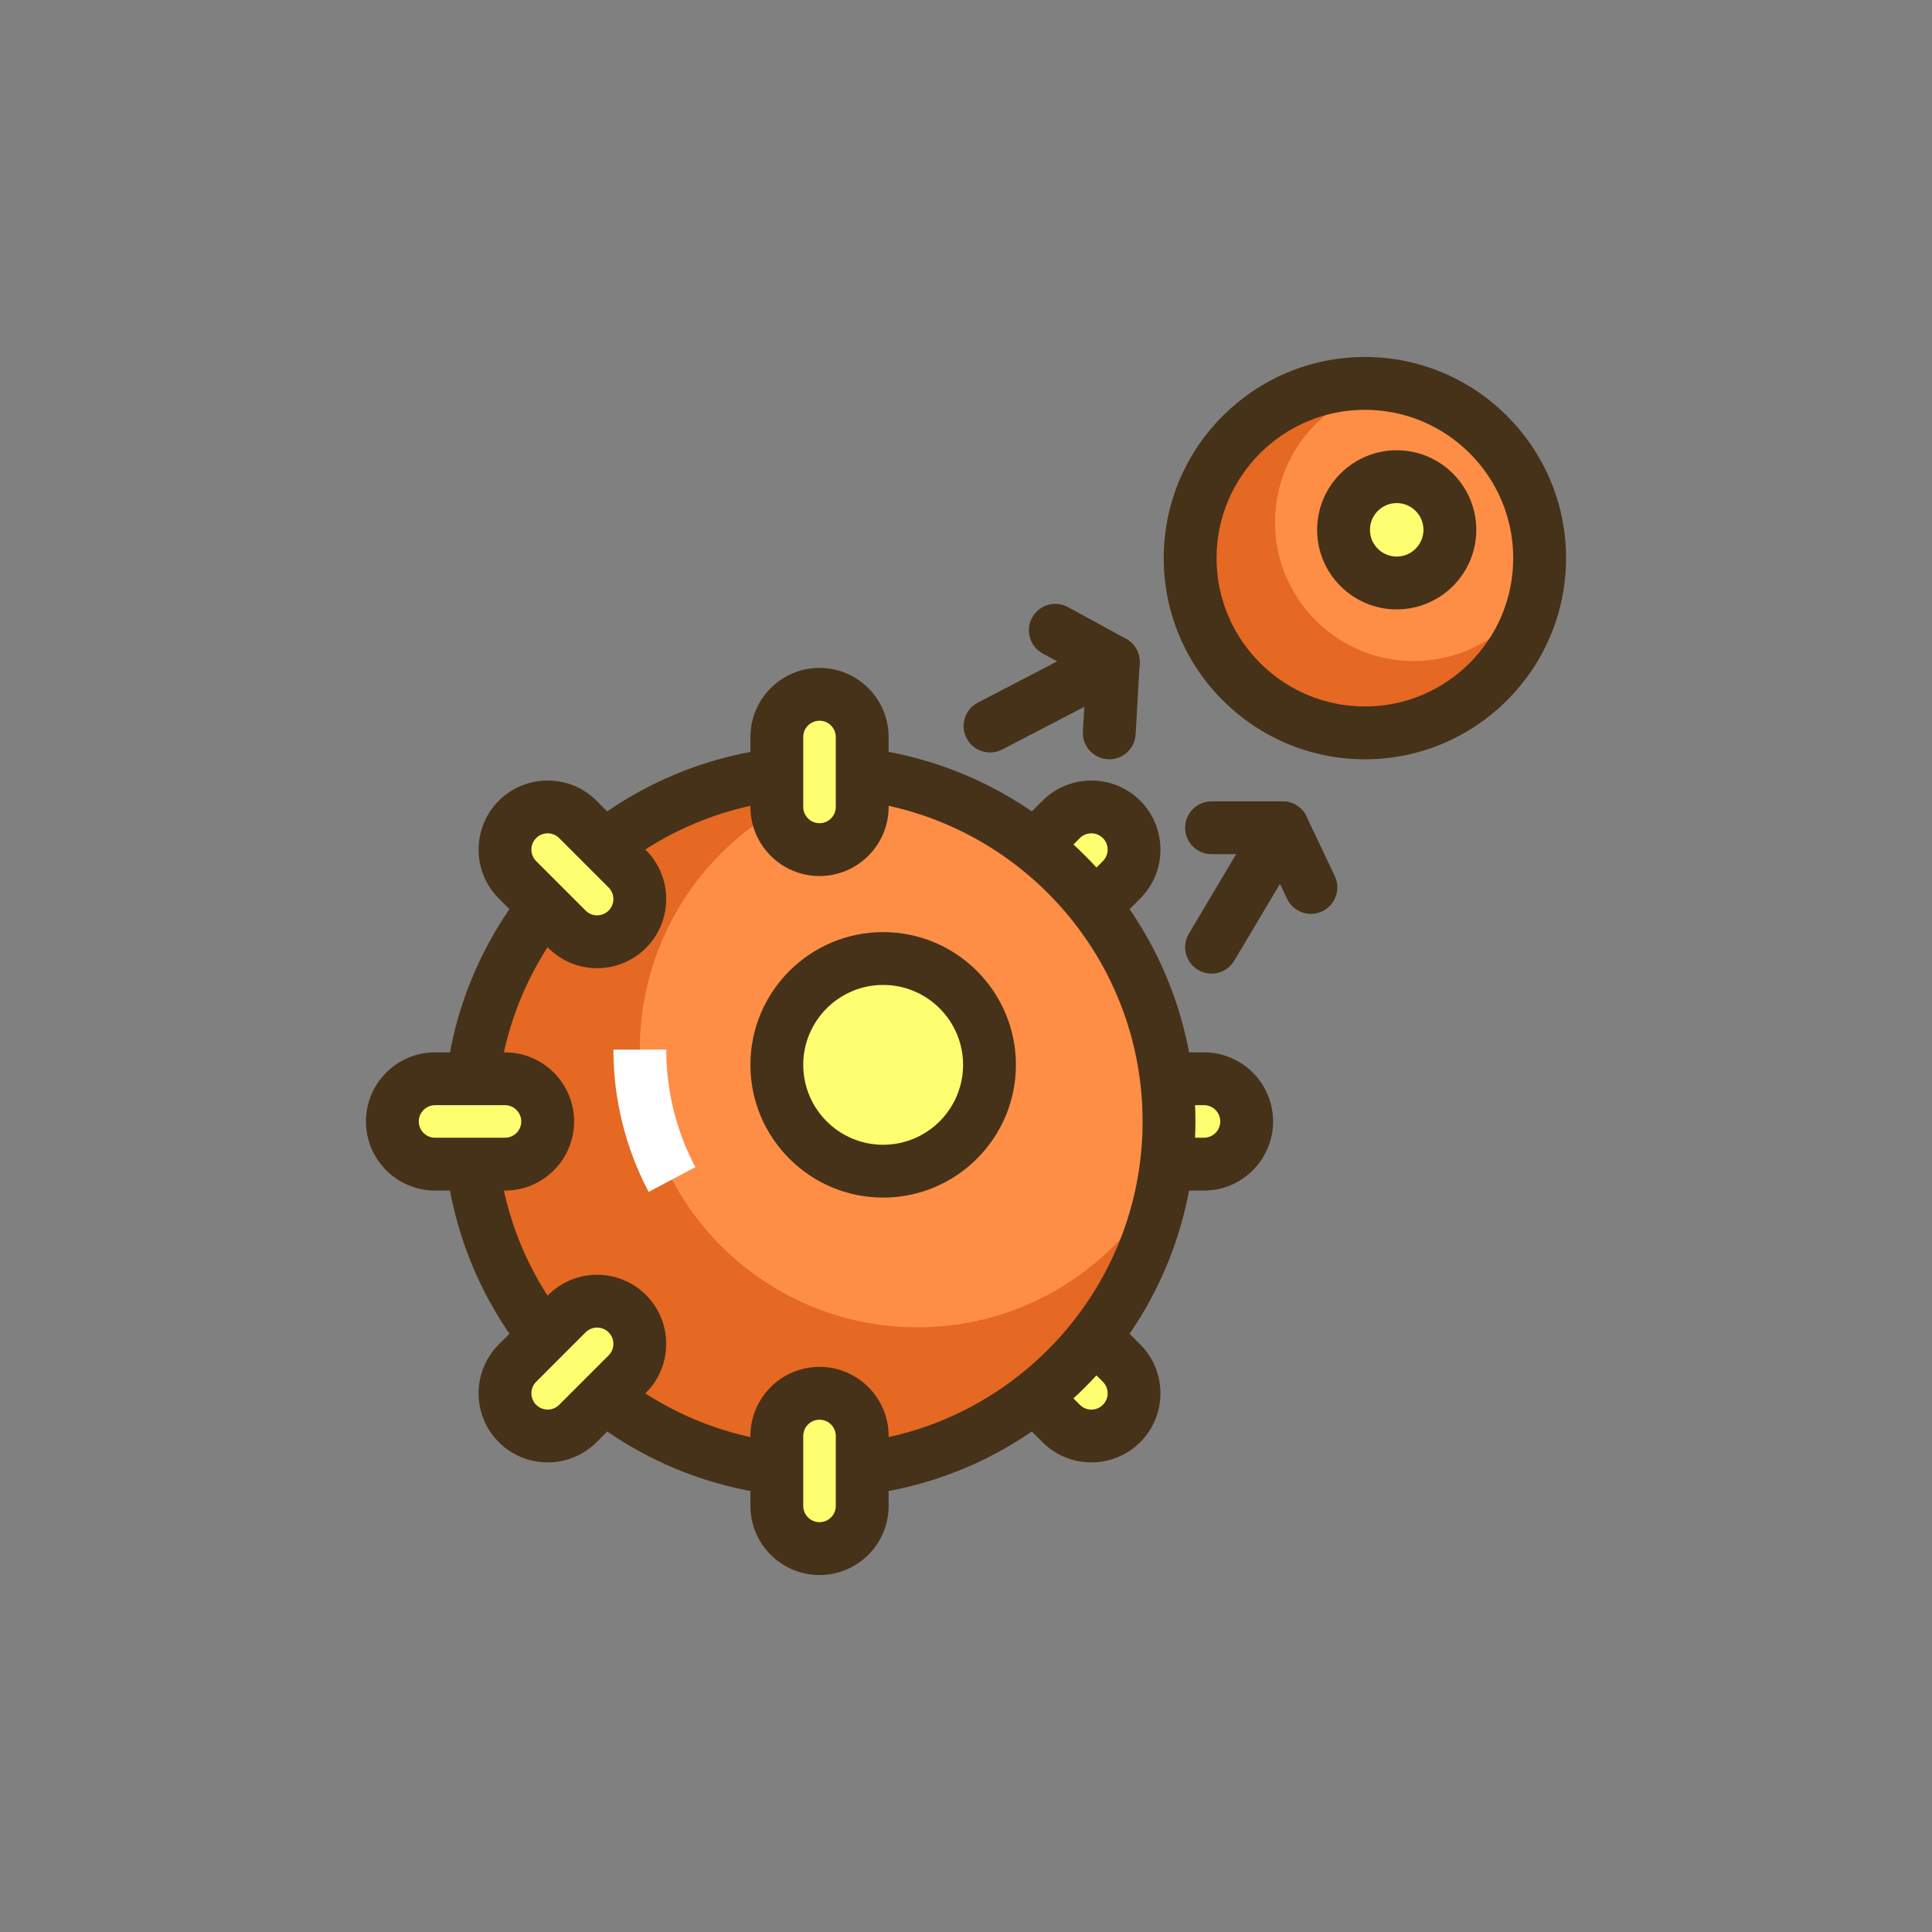 <?xml version="1.0" encoding="utf-8"?>
<!-- Generator: Adobe Illustrator 22.0.0, SVG Export Plug-In . SVG Version: 6.00 Build 0)  -->
<svg version="1.1" id="Layer_1" xmlns="http://www.w3.org/2000/svg" xmlns:xlink="http://www.w3.org/1999/xlink" x="0px" y="0px"
	 viewBox="0 0 512 512" style="enable-background:new 0 0 512 512;" xml:space="preserve">
<rect x="0" y="0" width="512" height="512" fill="#808080" stroke="none"/>
<style type="text/css">
	.st0{fill:#D6CD1E;}
	.st1{fill:#E56823;}
	.st2{fill:#FE8E46;}
	.st3{fill:#FEFE71;}
	.st4{fill:#463218;}
	.st5{fill:#7DAC51;}
	.st6{fill:#5B7C31;}
	.st7{fill:#FFFFFF;}
</style>
<g>
	<g>
		<path class="st3" d="M330.381,297.197c0-6.249-5.066-11.315-11.315-11.315h-18.533c-6.249,0-11.314,5.066-11.314,11.315
			s5.066,11.315,11.314,11.315h18.533C325.315,308.512,330.381,303.446,330.381,297.197z"/>
	</g>
	<g>
		<path class="st3" d="M297.225,377.242c4.419-4.419,4.419-11.583,0-16.001l-13.105-13.105c-4.418-4.418-11.582-4.418-16.001,0
			c-4.419,4.419-4.419,11.583,0,16.001l13.105,13.105C285.643,381.661,292.807,381.66,297.225,377.242z"/>
	</g>
	<g>
		<path class="st4" d="M319.066,315.512h-18.533c-10.099,0-18.314-8.216-18.314-18.314s8.216-18.314,18.314-18.314h18.533
			c10.099,0,18.314,8.216,18.314,18.314S329.165,315.512,319.066,315.512z M300.533,292.883c-2.379,0-4.314,1.936-4.314,4.314
			s1.936,4.314,4.314,4.314h18.533c2.379,0,4.314-1.936,4.314-4.314s-1.936-4.314-4.314-4.314H300.533z"/>
	</g>
	<g>
		<path class="st4" d="M289.225,387.547c-4.691,0-9.38-1.784-12.951-5.354l-13.104-13.104c-7.14-7.143-7.139-18.762,0.001-25.902
			c7.143-7.14,18.762-7.14,25.9,0l13.105,13.104c7.14,7.141,7.14,18.76,0,25.901l-0.001,0.001
			C298.604,385.762,293.914,387.547,289.225,387.547z M297.226,377.242h0.01H297.226z M276.12,351.824
			c-1.104,0-2.209,0.42-3.05,1.262c-1.683,1.682-1.684,4.42-0.001,6.103l13.104,13.104c1.681,1.683,4.419,1.684,6.102,0
			c1.683-1.683,1.683-4.42,0-6.102l-13.104-13.104C278.33,352.244,277.226,351.824,276.12,351.824z"/>
	</g>
	<g>
		<path class="st3" d="M297.225,217.153c-4.419-4.419-11.583-4.419-16.001,0l-13.105,13.105c-4.418,4.418-4.418,11.582,0,16.001
			c4.419,4.419,11.583,4.419,16.001,0l13.105-13.105C301.644,228.736,301.644,221.572,297.225,217.153z"/>
	</g>
	<g>
		<path class="st4" d="M276.12,256.573c-4.893,0-9.491-1.905-12.95-5.365c-7.141-7.141-7.141-18.76-0.001-25.9l13.104-13.104
			c7.143-7.141,18.76-7.141,25.902,0c7.141,7.142,7.141,18.76,0,25.901l-13.104,13.104
			C285.611,254.668,281.013,256.573,276.12,256.573z M289.225,220.841c-1.105,0-2.21,0.421-3.051,1.263l-13.104,13.104
			c-1.683,1.682-1.682,4.419,0.001,6.101c0.814,0.815,1.897,1.265,3.05,1.265s2.236-0.449,3.051-1.265l13.104-13.104
			c1.683-1.682,1.683-4.419,0-6.101C291.435,221.262,290.33,220.841,289.225,220.841z"/>
	</g>
	<g>
		<circle class="st2" cx="217.181" cy="297.197" r="92.619"/>
	</g>
	<g>
		<path class="st1" d="M243.141,351.748c-40.64,0-73.585-32.945-73.585-73.585c0-36.484,26.557-66.748,61.391-72.56
			c-4.492-0.669-9.088-1.024-13.766-1.024c-51.152,0-92.619,41.467-92.619,92.619s41.467,92.619,92.619,92.619
			c46.249,0,84.574-33.901,91.497-78.207C296.497,335.429,271.733,351.748,243.141,351.748z"/>
	</g>
	<g>
		<path class="st7" d="M171.901,315.862c-6.113-11.531-9.345-24.567-9.345-37.699h14c0,10.854,2.667,21.623,7.714,31.143
			L171.901,315.862z"/>
	</g>
	<g>
		<path class="st4" d="M217.182,396.816c-54.93,0-99.619-44.689-99.619-99.619s44.689-99.619,99.619-99.619
			s99.618,44.689,99.618,99.619S272.111,396.816,217.182,396.816z M217.182,211.578c-47.211,0-85.619,38.408-85.619,85.619
			s38.408,85.619,85.619,85.619c47.21,0,85.618-38.408,85.618-85.619S264.392,211.578,217.182,211.578z"/>
	</g>
	<g>
		<circle class="st3" cx="234.045" cy="282.196" r="28.179"/>
	</g>
	<g>
		<path class="st4" d="M234.045,317.376c-19.397,0-35.179-15.781-35.179-35.18c0-19.397,15.781-35.179,35.179-35.179
			c19.398,0,35.18,15.781,35.18,35.179C269.225,301.595,253.443,317.376,234.045,317.376z M234.045,261.018
			c-11.678,0-21.179,9.501-21.179,21.179c0,11.679,9.501,21.18,21.179,21.18c11.679,0,21.18-9.501,21.18-21.18
			C255.225,270.519,245.724,261.018,234.045,261.018z"/>
	</g>
	<g>
		<path class="st3" d="M217.181,183.998c-6.249,0-11.315,5.066-11.315,11.315v18.533c0,6.249,5.066,11.314,11.315,11.314
			s11.315-5.066,11.315-11.314v-18.533C228.496,189.063,223.43,183.998,217.181,183.998z"/>
	</g>
	<g>
		<path class="st3" d="M217.181,369.236c-6.249,0-11.315,5.066-11.315,11.315v18.533c0,6.249,5.066,11.314,11.315,11.314
			s11.315-5.066,11.315-11.314V380.55C228.496,374.301,223.43,369.236,217.181,369.236z"/>
	</g>
	<g>
		<path class="st3" d="M145.143,297.197c0-6.249-5.066-11.315-11.315-11.315h-18.533c-6.249,0-11.314,5.066-11.314,11.315
			s5.066,11.315,11.314,11.315h18.533C140.077,308.512,145.143,303.446,145.143,297.197z"/>
	</g>
	<g>
		<path class="st3" d="M166.242,348.136c-4.419-4.419-11.583-4.419-16.001,0l-13.105,13.105c-4.418,4.418-4.418,11.582,0,16.001
			c4.419,4.419,11.583,4.419,16.001,0l13.105-13.105C170.661,359.719,170.661,352.555,166.242,348.136z"/>
	</g>
	<g>
		<path class="st3" d="M166.242,246.259c4.419-4.419,4.419-11.583,0-16.001l-13.105-13.105c-4.418-4.418-11.582-4.418-16.001,0
			c-4.419,4.419-4.419,11.583,0,16.001l13.105,13.105C154.66,250.677,161.824,250.677,166.242,246.259z"/>
	</g>
	<g>
		<path class="st4" d="M217.181,232.159c-10.099,0-18.314-8.216-18.314-18.314v-18.532c0-10.1,8.216-18.315,18.314-18.315
			c10.1,0,18.315,8.216,18.315,18.315v18.532C235.496,223.943,227.28,232.159,217.181,232.159z M217.181,190.997
			c-2.379,0-4.314,1.936-4.314,4.315v18.532c0,2.379,1.936,4.314,4.314,4.314c2.38,0,4.315-1.936,4.315-4.314v-18.532
			C221.496,192.933,219.561,190.997,217.181,190.997z"/>
	</g>
	<g>
		<path class="st4" d="M217.181,417.397c-10.099,0-18.314-8.216-18.314-18.314v-18.532c0-10.1,8.216-18.315,18.314-18.315
			c10.1,0,18.315,8.216,18.315,18.315v18.532C235.496,409.182,227.28,417.397,217.181,417.397z M217.181,376.235
			c-2.379,0-4.314,1.936-4.314,4.315v18.532c0,2.379,1.936,4.314,4.314,4.314c2.38,0,4.315-1.936,4.315-4.314v-18.532
			C221.496,378.171,219.561,376.235,217.181,376.235z"/>
	</g>
	<g>
		<path class="st4" d="M133.828,315.512h-18.533c-10.098,0-18.313-8.216-18.313-18.314s8.216-18.314,18.313-18.314h18.533
			c10.099,0,18.314,8.216,18.314,18.314S143.927,315.512,133.828,315.512z M115.295,292.883c-2.379,0-4.313,1.936-4.313,4.314
			s1.935,4.314,4.313,4.314h18.533c2.379,0,4.314-1.936,4.314-4.314s-1.936-4.314-4.314-4.314H115.295z"/>
	</g>
	<g>
		<path class="st4" d="M145.137,387.548c-4.689,0-9.379-1.785-12.95-5.355c-7.141-7.142-7.141-18.761-0.001-25.901l13.105-13.105
			c7.142-7.14,18.761-7.14,25.9,0c0,0,0,0,0.001,0c7.141,7.142,7.141,18.761,0,25.902l-13.104,13.104
			C154.517,385.763,149.827,387.548,145.137,387.548z M158.241,351.824c-1.104,0-2.209,0.42-3.05,1.262l-13.105,13.105
			c-1.683,1.682-1.682,4.419,0.001,6.101c1.683,1.685,4.42,1.683,6.101,0l13.104-13.104c1.683-1.682,1.683-4.42,0-6.102
			C160.451,352.245,159.346,351.824,158.241,351.824z"/>
	</g>
	<g>
		<path class="st4" d="M158.241,256.573c-4.893,0-9.491-1.905-12.95-5.365l-13.104-13.104c-7.142-7.143-7.141-18.762,0.001-25.901
			c7.141-7.142,18.759-7.141,25.899-0.001l13.105,13.104c7.141,7.142,7.141,18.761,0,25.902
			C167.732,254.668,163.134,256.573,158.241,256.573z M145.138,220.841c-1.105,0-2.21,0.421-3.051,1.262
			c-1.684,1.683-1.683,4.42-0.001,6.103l13.104,13.104c0.815,0.815,1.898,1.265,3.051,1.265s2.236-0.449,3.051-1.265
			c1.683-1.682,1.683-4.42,0-6.102l-13.104-13.104C147.347,221.262,146.242,220.841,145.138,220.841z"/>
	</g>
	<g>
		<circle class="st2" cx="361.709" cy="147.912" r="46.31"/>
	</g>
	<g>
		<path class="st1" d="M374.689,175.187c-20.32,0-36.792-16.472-36.792-36.792c0-18.242,13.279-33.374,30.696-36.28
			c-2.246-0.335-4.544-0.512-6.883-0.512c-25.576,0-46.31,20.733-46.31,46.309s20.733,46.309,46.31,46.309
			c23.125,0,42.287-16.95,45.749-39.104C401.367,167.028,388.985,175.187,374.689,175.187z"/>
	</g>
	<g>
		<path class="st4" d="M361.709,201.222c-29.395,0-53.31-23.915-53.31-53.31s23.915-53.31,53.31-53.31s53.31,23.915,53.31,53.31
			S391.104,201.222,361.709,201.222z M361.709,108.603c-21.676,0-39.31,17.634-39.31,39.31s17.634,39.31,39.31,39.31
			s39.31-17.634,39.31-39.31S383.385,108.603,361.709,108.603z"/>
	</g>
	<g>
		<circle class="st3" cx="370.141" cy="140.412" r="14.09"/>
	</g>
	<g>
		<path class="st4" d="M370.142,161.501c-11.629,0-21.09-9.46-21.09-21.089s9.461-21.09,21.09-21.09s21.09,9.461,21.09,21.09
			S381.771,161.501,370.142,161.501z M370.142,133.322c-3.909,0-7.09,3.181-7.09,7.09s3.181,7.089,7.09,7.089s7.09-3.18,7.09-7.089
			S374.051,133.322,370.142,133.322z"/>
	</g>
	<g>
		<g>
			<path class="st4" d="M321.068,258.015c-1.217,0-2.449-0.317-3.571-0.984c-3.323-1.977-4.414-6.272-2.438-9.595l12.533-21.073
				h-6.517c-3.866,0-7-3.134-7-7s3.134-7,7-7h18.824c2.517,0,4.84,1.352,6.085,3.539c1.244,2.188,1.218,4.876-0.068,7.039
				l-18.824,31.651C325.782,256.793,323.456,258.015,321.068,258.015z"/>
		</g>
		<g>
			<path class="st4" d="M347.416,242.19c-2.619,0-5.131-1.477-6.329-4l-7.512-15.826c-1.657-3.493-0.17-7.668,3.322-9.326
				c3.494-1.657,7.668-0.171,9.326,3.322l7.512,15.826c1.657,3.493,0.17,7.668-3.322,9.326
				C349.443,241.973,348.422,242.19,347.416,242.19z"/>
		</g>
	</g>
	<g>
		<g>
			<path class="st4" d="M293.971,201.222c-0.134,0-0.27-0.004-0.405-0.012c-3.86-0.221-6.81-3.528-6.589-7.388l0.372-6.507
				l-21.755,11.31c-3.432,1.781-7.657,0.446-9.439-2.982c-1.783-3.43-0.448-7.656,2.982-9.439l32.675-16.986
				c2.232-1.161,4.917-1.034,7.031,0.334c2.113,1.367,3.33,3.764,3.186,6.276l-1.075,18.794
				C300.74,198.345,297.654,201.222,293.971,201.222z"/>
		</g>
		<g>
			<path class="st4" d="M295.034,182.429c-1.135,0-2.286-0.276-3.352-0.858l-15.371-8.402c-3.393-1.854-4.639-6.107-2.785-9.5
				c1.855-3.393,6.108-4.639,9.5-2.785l15.371,8.402c3.393,1.854,4.639,6.107,2.785,9.5
				C299.91,181.111,297.511,182.429,295.034,182.429z"/>
		</g>
	</g>
</g>
</svg>

